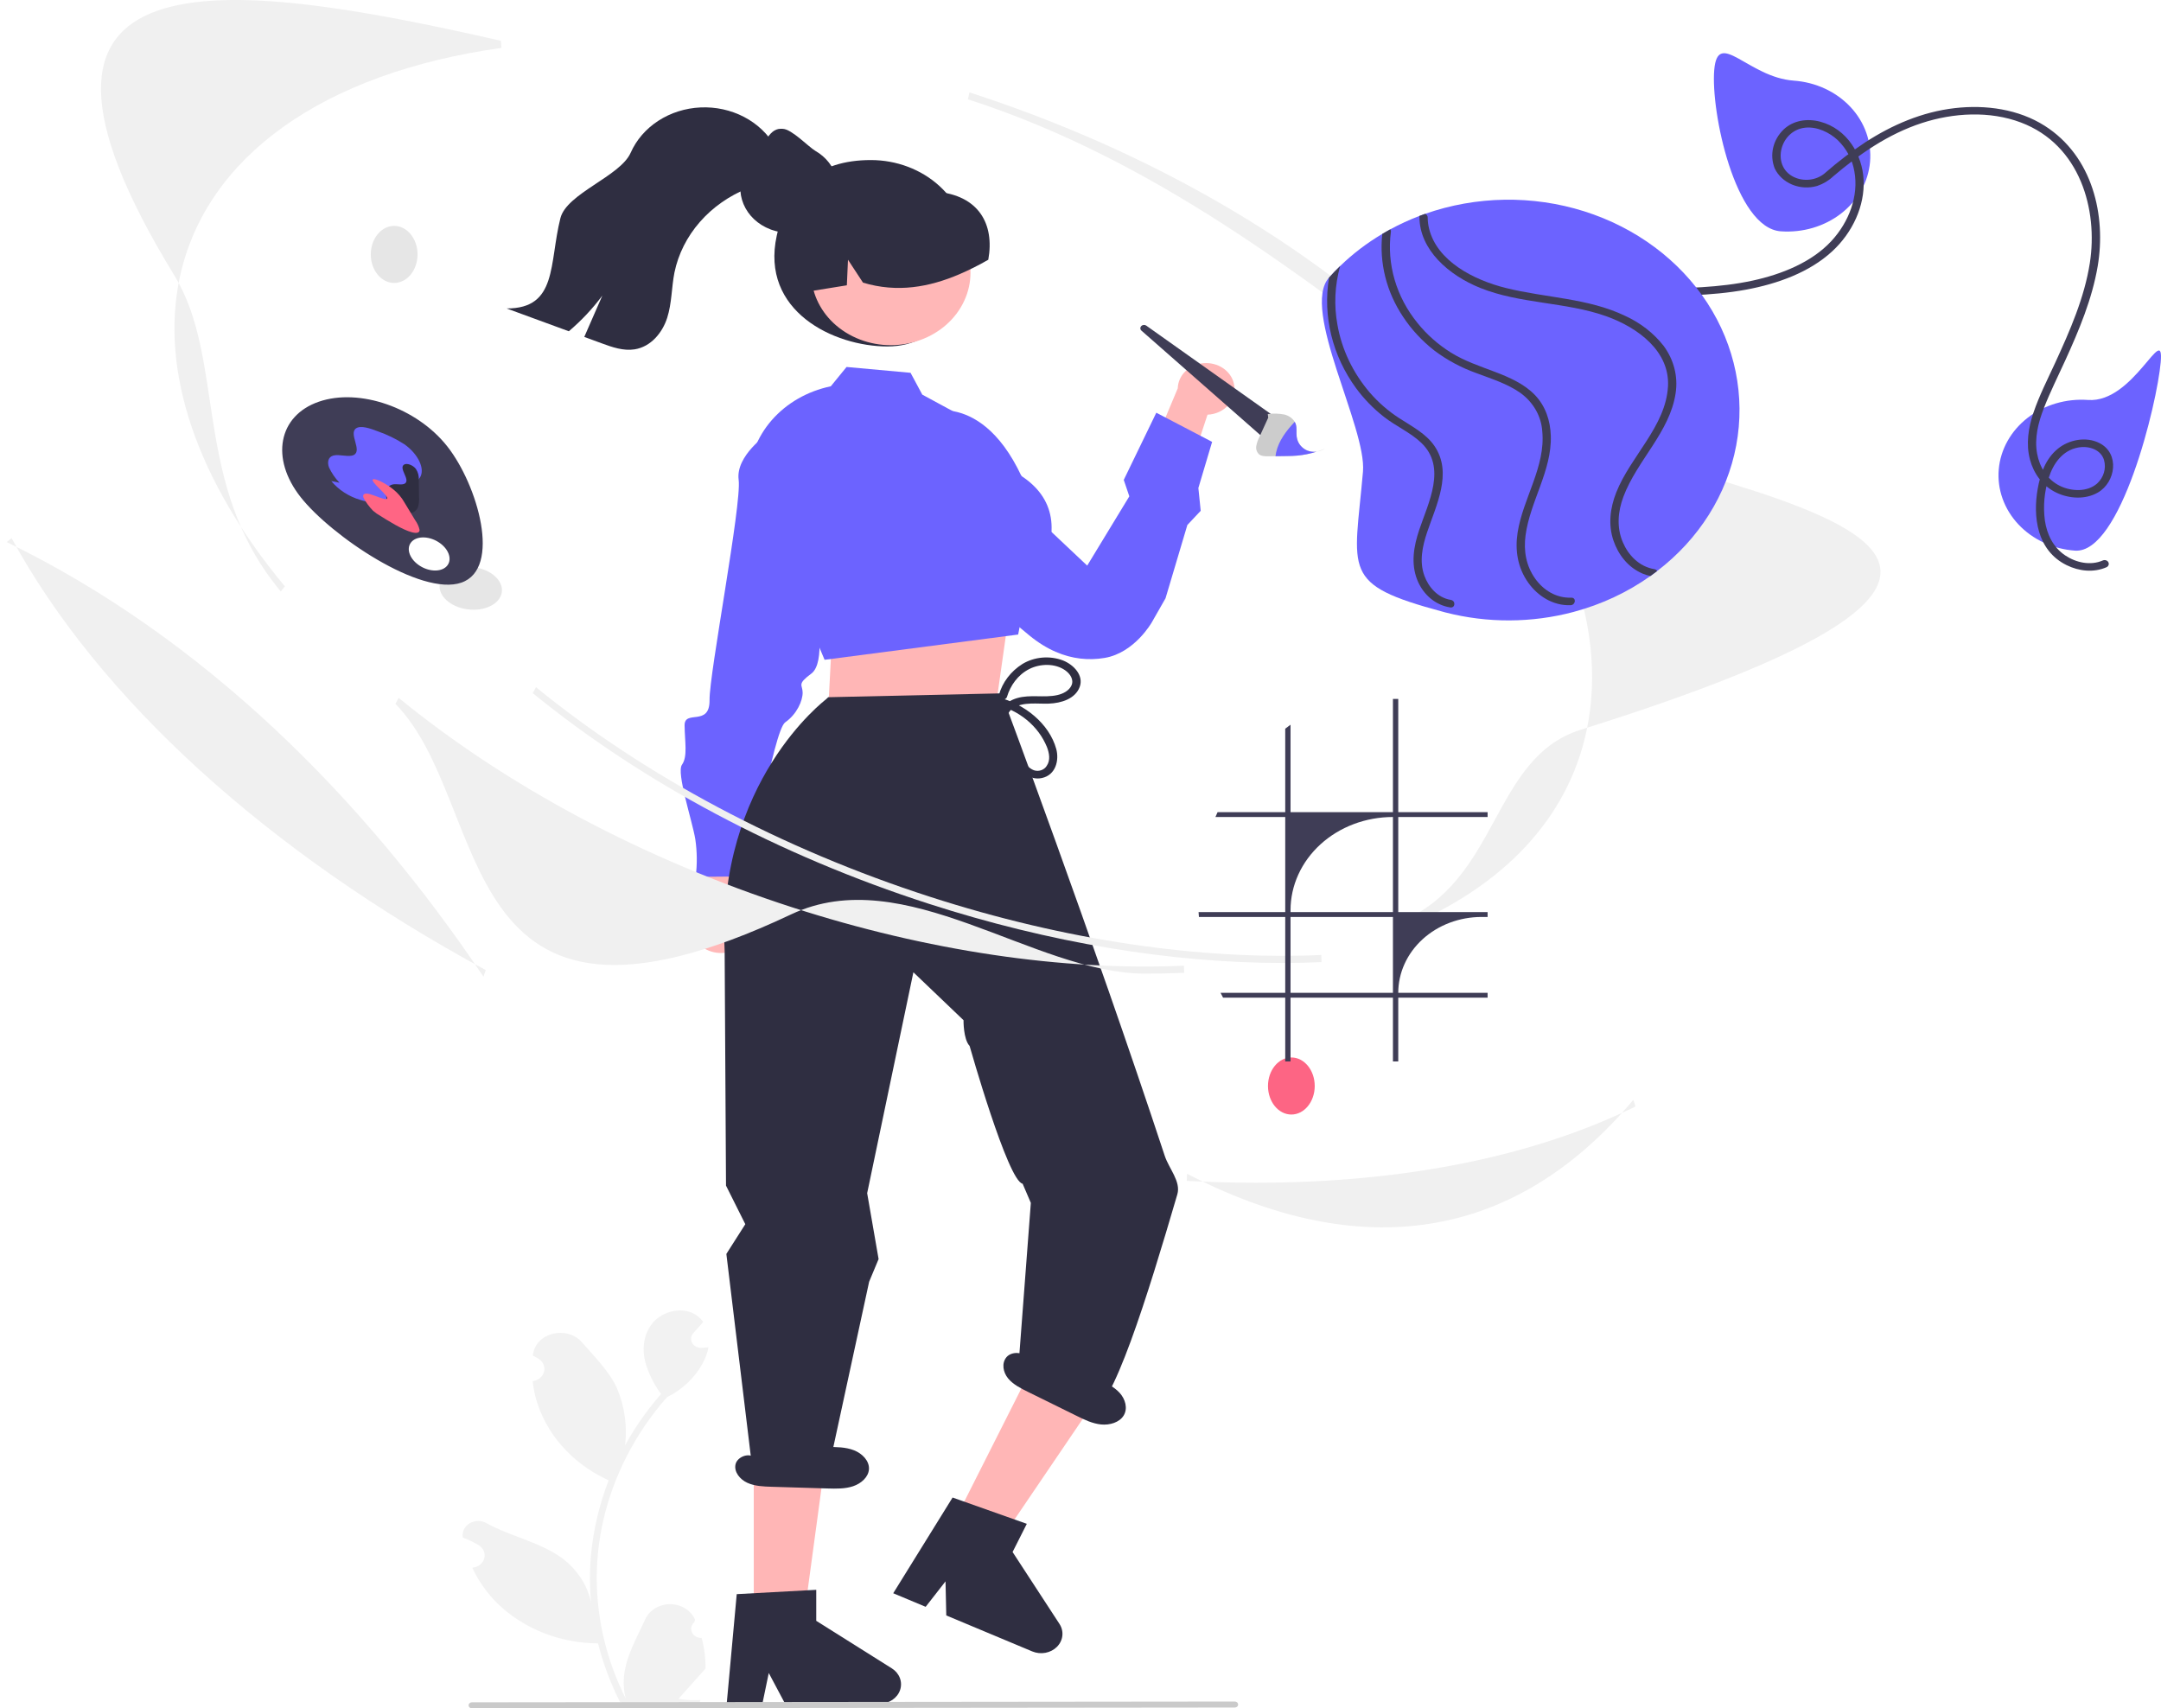 <svg width="296" height="234" viewBox="0 0 296 234" fill="none" xmlns="http://www.w3.org/2000/svg">
<g clip-path="url(#clip0_621:28)">
<path d="M96.103 224.362C95.823 224.374 95.545 224.307 95.308 224.17C95.071 224.033 94.885 223.834 94.777 223.598C94.669 223.362 94.643 223.101 94.702 222.852C94.762 222.602 94.905 222.375 95.111 222.201C95.145 222.076 95.17 221.987 95.205 221.862C95.192 221.835 95.18 221.807 95.168 221.78C94.885 221.173 94.411 220.655 93.806 220.291C93.202 219.928 92.492 219.735 91.767 219.738C91.043 219.74 90.335 219.937 89.733 220.305C89.131 220.672 88.662 221.194 88.384 221.803C87.275 224.236 85.862 226.673 85.514 229.245C85.361 230.382 85.426 231.534 85.705 232.651C83.1 227.476 81.746 221.852 81.738 216.159C81.737 214.73 81.824 213.303 81.999 211.883C82.143 210.719 82.343 209.564 82.599 208.417C83.996 202.192 86.994 196.357 91.349 191.392C93.456 190.345 95.161 188.735 96.232 186.779C96.621 186.076 96.895 185.326 97.047 184.551C96.809 184.579 96.567 184.597 96.33 184.611C96.256 184.615 96.178 184.618 96.104 184.622L96.076 184.623C95.814 184.634 95.555 184.575 95.33 184.455C95.104 184.335 94.921 184.158 94.803 183.945C94.686 183.733 94.638 183.493 94.666 183.257C94.694 183.02 94.797 182.796 94.962 182.611C95.064 182.496 95.167 182.381 95.27 182.266C95.425 182.089 95.585 181.915 95.741 181.737C95.759 181.72 95.776 181.703 95.792 181.684C95.971 181.482 96.15 181.283 96.33 181.081C96.002 180.618 95.562 180.231 95.044 179.949C93.247 178.991 90.768 179.654 89.47 181.134C88.168 182.614 87.923 184.689 88.375 186.538C88.82 188.111 89.555 189.604 90.55 190.952C90.452 191.066 90.351 191.176 90.254 191.289C88.472 193.374 86.92 195.613 85.619 197.974C85.935 195.329 85.557 192.654 84.516 190.168C83.462 187.851 81.484 185.9 79.743 183.897C77.652 181.491 73.363 182.541 72.994 185.591C72.991 185.62 72.987 185.65 72.984 185.679C73.243 185.812 73.496 185.953 73.743 186.102C74.055 186.292 74.296 186.562 74.435 186.878C74.575 187.194 74.606 187.542 74.525 187.874C74.444 188.207 74.255 188.509 73.982 188.742C73.709 188.975 73.365 189.128 72.995 189.18L72.957 189.185C73.049 190.034 73.212 190.875 73.444 191.701C74.117 194.007 75.305 196.162 76.936 198.03C78.566 199.899 80.603 201.44 82.919 202.558C83.071 202.629 83.219 202.7 83.371 202.768C82.063 206.141 81.243 209.655 80.931 213.221C80.754 215.325 80.765 217.438 80.962 219.54L80.95 219.466C80.451 217.128 79.082 215.019 77.072 213.494C74.088 211.262 69.872 210.44 66.652 208.646C66.31 208.446 65.912 208.34 65.506 208.339C65.099 208.338 64.701 208.443 64.357 208.641C64.014 208.84 63.74 209.123 63.569 209.459C63.397 209.794 63.334 210.168 63.387 210.535C63.391 210.561 63.396 210.587 63.4 210.613C63.88 210.791 64.347 210.996 64.799 211.227C65.058 211.36 65.311 211.501 65.559 211.65C65.87 211.839 66.111 212.109 66.251 212.426C66.39 212.742 66.421 213.089 66.34 213.422C66.26 213.754 66.07 214.057 65.797 214.29C65.524 214.523 65.18 214.675 64.81 214.727L64.772 214.732C64.745 214.736 64.721 214.74 64.694 214.743C65.514 216.526 66.665 218.166 68.097 219.594C69.865 221.321 72.002 222.701 74.377 223.65C76.752 224.599 79.316 225.096 81.909 225.111H81.913C82.617 227.896 83.637 230.608 84.957 233.201H95.831C95.87 233.091 95.905 232.977 95.94 232.867C94.933 232.925 93.923 232.87 92.931 232.704C93.738 231.803 94.545 230.895 95.352 229.993C95.37 229.977 95.386 229.959 95.402 229.94C95.811 229.479 96.225 229.021 96.634 228.56L96.634 228.559C96.656 227.145 96.478 225.735 96.104 224.362L96.103 224.362Z" fill="#F2F2F2"/>
<path d="M132.545 34C132.545 40.669 128.88 47.456 121.554 47.456C114.228 47.456 104.121 42.626 106.395 32.275C107.831 25.735 111.954 21.924 119.28 21.924C122.798 21.924 126.172 23.196 128.66 25.461C131.147 27.726 132.545 30.797 132.545 34V34Z" fill="#2F2E41"/>
<path d="M101.814 129.29C102.213 128.887 102.511 128.409 102.685 127.889C102.859 127.37 102.907 126.823 102.823 126.285C102.74 125.748 102.529 125.234 102.203 124.779C101.878 124.324 101.447 123.939 100.941 123.652L104.148 110.785L97.099 113.199L95.135 125.048C94.662 125.854 94.529 126.79 94.764 127.679C94.998 128.567 95.582 129.347 96.405 129.87C97.228 130.393 98.234 130.622 99.231 130.515C100.228 130.409 101.147 129.972 101.814 129.29V129.29Z" fill="#FFB8B8"/>
<path d="M116.776 83.682L111.856 84.138C111.856 84.138 113.143 90.773 111.131 92.267C109.119 93.762 109.93 93.755 109.941 94.863C109.953 95.97 109.161 97.823 107.551 98.945C105.94 100.067 102.591 120.046 102.591 120.046L95.291 120.11C95.509 118.391 95.49 116.655 95.237 114.941C94.804 112.36 92.616 105.858 93.415 104.744C94.215 103.629 93.794 101.579 93.771 99.364C93.747 97.149 97.228 99.596 97.189 95.904C97.15 92.212 101.615 69.044 101.175 65.725C100.734 62.406 105.164 59.413 105.164 59.413L109.219 59.377L116.776 83.682Z" fill="#6C63FF"/>
<path d="M169.005 52.523C169.128 53.025 169.129 53.546 169.006 54.048C168.884 54.55 168.643 55.022 168.299 55.43C167.955 55.837 167.517 56.172 167.016 56.409C166.514 56.646 165.962 56.78 165.398 56.802L161.451 68.776L156.874 63.792L161.324 53.185C161.346 52.32 161.717 51.492 162.365 50.858C163.014 50.225 163.895 49.83 164.842 49.748C165.788 49.666 166.735 49.904 167.503 50.415C168.27 50.927 168.805 51.677 169.005 52.523V52.523Z" fill="#FFB8B8"/>
<path d="M127.337 56.423C127.337 56.423 136.878 53.166 142.051 71.002L148.918 77.477L154.687 67.987L153.925 65.735L158.383 56.533L166.028 60.527L164.146 66.845L164.464 69.968L162.637 71.911L159.647 81.951L157.776 85.231C157.776 85.231 155.417 89.43 151.299 90.122C150.201 90.309 149.078 90.338 147.97 90.208C145.802 89.951 143.425 89.041 140.983 87.032C131.922 79.582 126.563 73.834 126.563 73.834L127.337 56.423Z" fill="#6C63FF"/>
<path d="M173.336 60.217L156.351 45.293C156.258 45.212 156.203 45.101 156.198 44.984C156.192 44.867 156.236 44.753 156.32 44.664C156.405 44.576 156.523 44.52 156.651 44.509C156.779 44.497 156.907 44.531 157.009 44.603L175.018 57.377L173.336 60.217Z" fill="#3F3D56"/>
<path d="M180.331 61.871C179.479 62.143 178.595 62.323 177.697 62.407C177.239 62.448 176.781 62.462 176.326 62.467C176.167 62.472 176.005 62.473 175.846 62.475C175.468 62.48 175.09 62.485 174.709 62.489C174.387 62.495 174.062 62.499 173.742 62.501C173.271 62.508 172.753 62.499 172.415 62.198C172.272 62.045 172.168 61.866 172.11 61.673C172.052 61.48 172.042 61.278 172.081 61.081C172.156 60.669 172.293 60.268 172.488 59.89C172.896 58.997 173.307 58.105 173.715 57.212L173.651 56.713C174.399 56.614 175.161 56.636 175.901 56.776C176.203 56.846 176.487 56.971 176.735 57.144C176.983 57.317 177.19 57.533 177.343 57.781C177.407 57.892 177.459 58.009 177.496 58.13C177.655 58.662 177.541 59.253 177.609 59.809C177.625 59.925 177.648 60.04 177.68 60.153C177.767 60.488 177.935 60.801 178.17 61.07C178.406 61.339 178.704 61.557 179.043 61.709C179.448 61.871 179.894 61.927 180.331 61.871V61.871Z" fill="#CCCCCC"/>
<path d="M181.526 61.438C181.171 61.667 180.762 61.816 180.331 61.871C180.737 61.745 181.136 61.601 181.526 61.438V61.438Z" fill="#E6E6E6"/>
<path d="M180.331 61.871C179.479 62.143 178.595 62.323 177.697 62.407C177.239 62.448 176.781 62.462 176.326 62.467C176.167 62.472 176.005 62.473 175.846 62.475C175.468 62.48 175.09 62.485 174.709 62.489C174.728 62.315 174.756 62.141 174.795 61.97C175.151 60.368 176.186 59.006 177.343 57.781C177.407 57.892 177.459 58.009 177.496 58.13C177.655 58.662 177.541 59.253 177.609 59.809C177.625 59.925 177.648 60.04 177.68 60.153C177.767 60.488 177.935 60.801 178.17 61.07C178.406 61.339 178.704 61.557 179.043 61.709C179.448 61.871 179.894 61.927 180.331 61.871V61.871Z" fill="#6C63FF"/>
<path d="M114.539 86.289L113.864 89.218L113.291 100.018L136.347 97.176L138.117 84.67L135.67 81.009L114.539 86.289Z" fill="#FFB6B6"/>
<path d="M131.593 42.113C134.483 37.298 132.54 31.262 127.252 28.631C121.964 25.999 115.334 27.768 112.443 32.582C109.553 37.397 111.496 43.433 116.784 46.064C122.072 48.696 128.702 46.927 131.593 42.113Z" fill="#FFB7B7"/>
<path d="M105.578 72.829L102.578 65.732C102.576 62.761 103.681 59.877 105.711 57.55C107.741 55.224 110.578 53.592 113.757 52.922L113.798 52.913L115.956 50.267L124.722 51.065L126.329 54.055L132.681 57.498L139.906 65.2C142.181 66.687 143.533 68.594 143.924 70.869C144.754 75.697 141.04 80.529 140.599 81.083L139.461 86.918L113.145 90.352L112.944 90.375L105.578 72.829Z" fill="#6C63FF"/>
<path d="M110.598 39.952C110.697 39.938 110.796 39.919 110.895 39.904C112.597 39.63 114.299 39.359 115.996 39.08L116.152 35.578L118.208 38.715C122.898 40.132 127.286 39.331 131.414 37.563C132.775 36.975 134.096 36.312 135.37 35.578C136.258 30.645 134.018 26.758 128.265 26.261C128.086 26.246 127.958 26.11 127.801 26.038C127.801 26.038 127.8 26.038 127.799 26.038C127.799 26.038 127.798 26.038 127.798 26.037C127.797 26.037 127.797 26.036 127.797 26.036C127.796 26.035 127.796 26.034 127.796 26.034C127.531 25.92 127.26 25.811 126.989 25.712C124.87 24.958 122.56 24.767 120.326 25.161C118.093 25.555 116.028 26.518 114.372 27.939C111.041 30.834 109.542 35.616 110.598 39.952Z" fill="#2F2E41"/>
<path d="M130.612 208.59L136.872 211.209L150.946 190.472L141.707 186.606L130.612 208.59Z" fill="#FFB6B6"/>
<path d="M130.478 205.129L140.646 208.731L138.697 212.591L145.12 222.443C145.437 222.93 145.575 223.496 145.514 224.059C145.453 224.622 145.195 225.152 144.78 225.573C144.364 225.993 143.811 226.282 143.203 226.396C142.594 226.511 141.961 226.445 141.396 226.209L129.615 221.28L129.511 216.612L126.791 220.098L122.349 218.24L130.478 205.129Z" fill="#2F2E41"/>
<path d="M103.246 221.456H110.135L113.413 197.263L103.245 197.264L103.246 221.456Z" fill="#FFB6B6"/>
<path d="M99.499 171.813L99.499 171.748L102.087 167.688L99.444 162.403L99.257 130.284C98.216 107.073 113.007 95.915 113.123 95.806L113.444 95.502L137.165 94.974C137.165 94.974 149.633 128.295 159.537 158.318C160.123 160.093 161.778 161.843 161.263 163.6C157.179 177.534 152.332 193.305 149.221 193.751L139.367 188.92L141.198 164.771L140.072 162.142C138.055 161.804 132.812 143.278 132.812 143.278C131.933 142.328 131.978 139.745 131.978 139.745L125.11 133.18L118.779 163.44L120.345 172.466L119.049 175.569L113.502 201.189L113.443 201.602L102.984 200.651L99.499 171.813Z" fill="#2F2E41"/>
<path d="M100.913 218.362L111.804 217.77V222.018L122.158 228.529C122.67 228.85 123.055 229.312 123.257 229.847C123.46 230.382 123.47 230.962 123.285 231.502C123.1 232.042 122.73 232.514 122.229 232.85C121.729 233.185 121.123 233.366 120.502 233.366H107.536L105.301 229.164L104.428 233.366H99.54L100.913 218.362Z" fill="#2F2E41"/>
<path d="M114.779 25.787V25.796C114.78 26.316 114.708 26.833 114.562 27.336C114.539 27.424 114.512 27.517 114.479 27.605V27.609C114.17 28.507 113.636 29.328 112.92 30.007C112.204 30.686 111.325 31.204 110.352 31.522C110.209 31.572 110.061 31.614 109.914 31.652C109.603 31.734 109.285 31.793 108.964 31.828C108.675 31.866 108.384 31.884 108.092 31.883C107.864 31.884 107.637 31.874 107.41 31.854C106.879 31.805 106.357 31.696 105.856 31.53C105.777 31.51 105.7 31.484 105.625 31.455C105.588 31.443 105.551 31.429 105.515 31.413C104.678 31.094 103.921 30.624 103.29 30.031C102.659 29.437 102.168 28.734 101.845 27.962C101.522 27.191 101.374 26.367 101.411 25.543C101.448 24.718 101.669 23.908 102.06 23.163L102.065 23.159C102.393 22.534 102.838 21.966 103.379 21.48C104.588 20.384 105.12 17.638 106.955 17.638C107.043 17.636 107.131 17.639 107.218 17.646C108.45 17.684 110.726 20.102 111.694 20.674C112.413 21.087 113.037 21.625 113.529 22.256C114.044 22.906 114.411 23.642 114.608 24.423C114.722 24.87 114.779 25.328 114.779 25.787V25.787Z" fill="#2F2E41"/>
<path d="M106.609 23.667C105.571 24.768 103.945 25.196 102.478 25.769C99.89 26.802 97.617 28.395 95.858 30.41C94.099 32.424 92.905 34.798 92.382 37.327C91.976 39.387 92.029 41.519 91.389 43.528C90.752 45.535 89.176 47.506 86.913 47.854C85.382 48.092 83.847 47.554 82.407 47.023C81.615 46.733 80.823 46.442 80.031 46.15C80.857 44.262 81.682 42.375 82.505 40.488C81.182 42.269 79.642 43.909 77.916 45.377C75.077 44.335 72.236 43.293 69.392 42.251C76.388 42.275 75.195 36.092 76.76 29.888C77.62 26.479 84.946 24.171 86.382 20.928C87.159 19.169 88.472 17.649 90.168 16.548C91.863 15.447 93.869 14.812 95.949 14.716C98.028 14.621 100.095 15.071 101.903 16.011C103.711 16.952 105.185 18.344 106.151 20.024C107.587 20.545 107.629 22.58 106.609 23.667Z" fill="#2F2E41"/>
<path d="M136.324 96.494C137.934 96.876 139.419 97.607 140.652 98.624C141.885 99.641 142.83 100.914 143.406 102.334C143.717 103.151 143.912 104.12 143.376 104.897C143.213 105.176 142.944 105.391 142.619 105.503C142.295 105.615 141.937 105.616 141.612 105.506C140.913 105.244 140.432 104.594 140.076 104.017C139.606 103.203 139.201 102.358 138.866 101.489C138.317 100.179 137.146 97.992 138.818 96.967C140.224 96.105 142.086 96.44 143.668 96.381C145.378 96.317 147.278 95.721 147.885 94.108C148.476 92.539 147.091 91.063 145.598 90.466C144.701 90.128 143.725 89.994 142.758 90.078C141.791 90.162 140.861 90.461 140.05 90.948C138.446 91.959 137.302 93.467 136.828 95.19C136.794 95.321 136.817 95.458 136.892 95.574C136.967 95.689 137.088 95.774 137.23 95.81C137.373 95.845 137.524 95.829 137.654 95.765C137.783 95.701 137.881 95.593 137.925 95.465C138.394 93.905 139.409 92.437 140.994 91.637C142.477 90.889 144.512 90.843 145.896 91.812C146.58 92.291 147.118 93.089 146.768 93.881C146.446 94.608 145.608 95.04 144.81 95.215C143.006 95.612 141.12 95.099 139.322 95.623C137.607 96.123 136.619 97.4 136.866 99.057C137.053 99.988 137.356 100.896 137.769 101.765C138.12 102.657 138.531 103.53 138.998 104.378C139.712 105.606 140.999 106.935 142.698 106.575C144.634 106.165 145.093 104.107 144.678 102.594C143.732 99.142 140.336 96.378 136.626 95.496C136.483 95.465 136.332 95.486 136.205 95.554C136.078 95.622 135.985 95.733 135.946 95.862C135.907 95.992 135.924 96.13 135.995 96.248C136.065 96.366 136.183 96.454 136.324 96.494V96.494Z" fill="#2F2E41"/>
<path d="M153.339 190.764C152.535 189.898 151.388 189.37 150.274 188.865L140.927 184.626L140.661 186.137C140.307 185.143 138.572 185.07 137.869 185.895C137.166 186.72 137.391 187.967 138.077 188.804C138.763 189.64 139.804 190.163 140.813 190.66C143.049 191.762 145.286 192.864 147.522 193.966C148.564 194.479 149.64 195.002 150.818 195.12C151.996 195.237 153.315 194.85 153.902 193.913C154.518 192.929 154.142 191.629 153.339 190.764Z" fill="#2F2E41"/>
<path d="M116.976 198.657C115.832 198.21 114.547 198.203 113.302 198.204C109.821 198.207 106.34 198.209 102.859 198.212L103.362 199.671C102.559 198.926 100.971 199.566 100.746 200.59C100.522 201.614 101.334 202.638 102.359 203.108C103.383 203.578 104.571 203.622 105.717 203.656C108.259 203.733 110.801 203.81 113.342 203.887C114.526 203.922 115.745 203.953 116.857 203.579C117.968 203.205 118.959 202.323 119.024 201.246C119.093 200.115 118.119 199.104 116.976 198.657Z" fill="#2F2E41"/>
<path d="M175.67 131.904C160.354 131.904 143.71 129.126 127.178 123.783C106.734 117.175 87.99 107.203 72.971 94.942L73.415 94.13C88.362 106.331 107.024 116.258 127.383 122.838C145.781 128.785 164.318 131.54 180.981 130.813L181.01 131.789C179.25 131.866 177.47 131.905 175.67 131.904Z" fill="#F0F0F0"/>
<path d="M38.458 81.018C26.186 66.27 31.053 49.438 23.863 37.695C-3.692 -7.311 30.239 -3.165 68.6 5.587L68.692 6.558C44.276 9.989 28.219 21.429 24.637 37.945C21.854 50.781 26.962 65.831 39.02 80.322L38.458 81.018Z" fill="#F0F0F0"/>
<path d="M156.861 133.37C141.545 133.37 123.943 117.897 108.369 125.248C61.217 147.508 67.708 110.26 54.162 96.407L54.606 95.595C69.553 107.797 88.215 117.724 108.574 124.304C126.973 130.25 145.509 133.005 162.172 132.278L162.201 133.255C160.441 133.332 158.661 133.37 156.861 133.37Z" fill="#F0F0F0"/>
<path d="M191.998 127.225L191.741 126.3C205.439 120.646 204.263 103.805 216.518 99.96C309.876 70.665 217.721 67.362 196.993 51.866C178.456 38.009 158.255 21.898 132.581 13.601L132.786 12.656C158.572 20.99 181.558 34.65 197.51 51.12C213.542 67.672 220.567 85.106 217.292 100.21C214.709 112.12 205.962 121.462 191.998 127.225Z" fill="#F0F0F0"/>
<path d="M66.217 133.778C49.731 109.238 27.827 87.318 0.918 74.251L1.585 73.711C13.515 95.65 36.584 116.665 66.542 132.885L66.217 133.778Z" fill="#F0F0F0"/>
<path d="M172.029 162.008C168.925 162.008 165.768 161.923 162.558 161.754L162.592 160.778C186.27 173.042 207.392 170.125 223.723 150.654L224.023 151.561C210.033 158.442 192.202 162.008 172.029 162.008Z" fill="#F0F0F0"/>
<path d="M176.882 152.666C178.65 152.666 180.083 150.916 180.083 148.757C180.083 146.599 178.65 144.849 176.882 144.849C175.114 144.849 173.681 146.599 173.681 148.757C173.681 150.916 175.114 152.666 176.882 152.666Z" fill="#FD6584"/>
<path d="M68.728 81.165C68.993 79.574 67.308 78.021 64.964 77.697C62.62 77.373 60.504 78.401 60.239 79.992C59.973 81.584 61.659 83.136 64.003 83.46C66.347 83.784 68.462 82.757 68.728 81.165Z" fill="#E6E6E6"/>
<path d="M53.989 38.758C55.757 38.758 57.191 37.008 57.191 34.85C57.191 32.691 55.757 30.942 53.989 30.942C52.221 30.942 50.788 32.691 50.788 34.85C50.788 37.008 52.221 38.758 53.989 38.758Z" fill="#E6E6E6"/>
<path d="M61.264 61.142C57.089 55.845 49.209 53.107 43.663 55.028C38.117 56.949 37.006 62.8 41.182 68.098C45.357 73.395 57.647 81.728 63.193 79.808C68.739 77.887 65.44 66.44 61.264 61.142ZM61.29 77.437C60.607 78.348 58.932 78.39 57.549 77.531C56.166 76.672 55.598 75.237 56.281 74.326C56.963 73.415 58.638 73.373 60.021 74.232C61.405 75.091 61.973 76.526 61.29 77.437V77.437Z" fill="#3F3D56"/>
<path d="M56.551 66.324C56.031 66.707 55.511 67.09 54.991 67.472C54.353 68.008 53.597 68.415 52.774 68.665C51.644 68.903 50.462 68.839 49.371 68.481C47.78 68.013 46.386 67.111 45.377 65.897L46.501 66.125C45.905 65.497 45.42 64.787 45.064 64.023C44.8 63.313 44.947 62.593 45.659 62.399C46.473 62.176 47.784 62.676 48.468 62.317C49.651 61.695 47.707 59.38 48.784 58.665C49.412 58.249 50.668 58.661 51.715 59.069C53.018 59.521 54.252 60.121 55.389 60.855C57.249 62.163 58.279 64.224 57.52 65.417C57.26 65.771 56.932 66.078 56.551 66.324V66.324Z" fill="#6C63FF"/>
<path d="M56.168 70.297C55.258 70.41 54.206 69.774 53.329 69.187L53.105 68.921C52.923 68.411 52.846 67.875 52.879 67.34C52.9 67.092 53.012 66.858 53.198 66.676C53.385 66.494 53.633 66.375 53.903 66.338C54.437 66.274 55.148 66.483 55.501 66.203C56.182 65.659 54.602 64.162 55.325 63.654C55.73 63.368 56.591 63.734 56.962 64.225C57.266 64.682 57.406 65.213 57.363 65.746C57.375 66.528 57.387 67.31 57.399 68.093C57.438 68.555 57.386 69.019 57.248 69.465C57.171 69.681 57.03 69.874 56.839 70.022C56.648 70.169 56.415 70.264 56.168 70.297V70.297Z" fill="#2F2E41"/>
<path d="M56.396 72.903C55.135 72.565 53.213 71.382 51.576 70.338L51.089 69.952C50.578 69.425 50.146 68.839 49.802 68.21C49.613 67.739 49.856 67.464 50.693 67.692C51.434 67.893 52.601 68.465 52.946 68.353C53.613 68.134 50.399 65.801 51.148 65.639C51.567 65.549 53.047 66.357 53.886 67.048C54.504 67.547 55.015 68.146 55.392 68.816C55.882 69.627 56.373 70.439 56.863 71.25C57.159 71.656 57.366 72.11 57.471 72.587C57.481 72.933 57.161 73.109 56.396 72.903Z" fill="#FF6584"/>
<path d="M234.806 9.57C235.301 3.871 239.443 10.596 245.703 11.046C247.192 11.153 248.643 11.525 249.974 12.143C251.305 12.76 252.489 13.61 253.459 14.644C254.429 15.678 255.165 16.876 255.626 18.169C256.088 19.462 256.265 20.825 256.147 22.181C256.029 23.536 255.62 24.857 254.941 26.069C254.262 27.28 253.328 28.357 252.192 29.24C251.056 30.122 249.74 30.793 248.32 31.212C246.899 31.631 245.401 31.792 243.913 31.684C237.653 31.234 234.312 15.269 234.806 9.57Z" fill="#6C63FF"/>
<path d="M273.778 64.29C273.895 62.934 274.305 61.614 274.983 60.403C275.662 59.192 276.595 58.114 277.731 57.232C278.866 56.349 280.182 55.679 281.602 55.259C283.022 54.84 284.519 54.679 286.008 54.786C292.267 55.236 296.455 43.919 295.96 49.618C295.466 55.317 290.477 75.874 284.217 75.424C282.728 75.317 281.278 74.944 279.948 74.326C278.617 73.709 277.434 72.859 276.465 71.825C275.495 70.791 274.759 69.593 274.298 68.3C273.837 67.008 273.66 65.645 273.778 64.29V64.29Z" fill="#6C63FF"/>
<path d="M288.047 76.763C286.336 77.514 284.359 77.071 282.881 76.08C281.201 74.951 280.372 73.157 280.098 71.316C279.835 69.34 280.016 67.336 280.631 65.426C281.215 63.584 282.467 61.671 284.704 61.291C286.194 61.038 287.785 61.617 288.199 63.026C288.356 63.592 288.35 64.184 288.182 64.747C288.015 65.31 287.691 65.824 287.241 66.239C285.903 67.409 283.756 67.32 282.202 66.577C280.374 65.702 279.366 63.952 279.033 62.152C278.637 60.013 279.19 57.863 279.977 55.85C280.831 53.662 281.896 51.54 282.873 49.397C284.78 45.217 286.571 40.947 287.331 36.452C288.491 29.585 286.684 21.436 280.072 17.232C276.502 14.963 272.025 14.32 267.767 14.809C263.275 15.324 259.148 17.118 255.493 19.494C253.592 20.752 251.787 22.125 250.089 23.605C249.575 24.087 248.915 24.418 248.193 24.558C247.471 24.697 246.719 24.637 246.035 24.387C242.52 23.085 243.64 17.878 247.263 17.49C248.909 17.314 250.604 18.15 251.721 19.195C252.939 20.381 253.734 21.874 254.001 23.48C254.62 26.858 253.245 30.429 250.855 33.012C248.155 35.929 244.052 37.572 240.057 38.437C235.51 39.422 230.832 39.472 226.184 39.566C221.427 39.661 216.613 39.826 212.022 41.069C208.326 42.079 204.84 43.639 201.703 45.685C195.384 49.771 190.656 55.581 188.2 62.274C187.623 63.893 187.196 65.553 186.923 67.237C186.816 67.896 187.95 67.975 188.057 67.319C189.252 59.978 193.617 53.228 199.753 48.396C202.815 45.974 206.319 44.06 210.107 42.741C214.669 41.165 219.515 40.766 224.357 40.637C229.303 40.506 234.293 40.577 239.164 39.676C243.471 38.879 247.832 37.316 250.97 34.421C253.736 31.869 255.448 28.218 255.264 24.609C255.094 21.251 253.062 17.66 249.299 16.663C247.533 16.194 245.638 16.492 244.326 17.72C243.597 18.419 243.095 19.289 242.876 20.233C242.657 21.176 242.729 22.157 243.085 23.065C243.554 24.052 244.409 24.845 245.485 25.289C246.561 25.734 247.78 25.798 248.904 25.47C249.73 25.193 250.476 24.749 251.085 24.172C254.639 21.142 258.615 18.362 263.242 16.854C267.558 15.447 272.522 15.158 276.816 16.781C284.946 19.853 287.389 28.768 286.252 36.03C285.509 40.783 283.532 45.283 281.511 49.685C280.478 51.933 279.331 54.167 278.541 56.498C277.833 58.586 277.478 60.825 278.058 62.976C278.565 64.853 279.764 66.578 281.681 67.488C283.423 68.314 285.634 68.456 287.34 67.474C289.807 66.054 290.363 62.133 287.591 60.703C285.752 59.755 283.398 60.221 281.873 61.466C280.163 62.862 279.465 64.953 279.112 66.954C278.446 70.734 278.97 75.39 283.071 77.412C284.761 78.246 286.776 78.471 288.542 77.695C288.673 77.633 288.771 77.526 288.817 77.399C288.864 77.271 288.854 77.132 288.789 77.012C288.725 76.891 288.612 76.797 288.473 76.751C288.335 76.704 288.182 76.709 288.047 76.763V76.763Z" fill="#3F3D56"/>
<path d="M186.692 64.603C187.216 58.559 178.133 42.4 182.041 38.026C182.525 37.479 183.034 36.951 183.566 36.44C185.289 34.767 187.227 33.29 189.338 32.041C189.696 31.824 190.056 31.618 190.419 31.419C191.709 30.718 193.052 30.101 194.438 29.573C194.689 29.48 194.944 29.388 195.199 29.295C202.187 26.834 209.907 26.709 216.987 28.943C224.066 31.178 230.045 35.626 233.859 41.497C237.674 47.368 239.077 54.281 237.818 61.005C236.56 67.73 232.722 73.83 226.987 78.219C226.685 78.454 226.376 78.681 226.061 78.904C222.926 81.132 219.356 82.8 215.54 83.82C215.537 83.82 215.536 83.823 215.533 83.823C209.81 85.344 203.734 85.369 197.997 83.894L197.989 83.894C197.863 83.86 197.736 83.827 197.61 83.79C183.579 80.016 185.493 78.412 186.692 64.603Z" fill="#6C63FF"/>
<path d="M194.423 29.703C194.422 29.659 194.427 29.615 194.438 29.573C194.689 29.48 194.944 29.388 195.199 29.295C195.306 29.334 195.398 29.402 195.461 29.489C195.525 29.577 195.558 29.68 195.556 29.785C195.558 30.308 195.624 30.829 195.752 31.339C196.851 35.765 201.827 38.345 206.271 39.45C211.707 40.807 217.549 40.825 222.621 43.277C224.705 44.23 226.503 45.63 227.859 47.357C229.27 49.254 229.863 51.558 229.521 53.828C228.746 59.168 224.23 63.066 222.37 68.023C221.604 70.066 221.415 72.24 222.287 74.282C223.026 76.017 224.486 77.6 226.584 77.959C226.668 77.97 226.749 78 226.819 78.045C226.889 78.091 226.946 78.15 226.987 78.219C226.685 78.454 226.376 78.681 226.06 78.904C225.682 78.824 225.313 78.708 224.961 78.558C222.954 77.687 221.656 75.95 221.006 74.058C220.257 71.869 220.543 69.591 221.381 67.461C223.337 62.493 228.17 58.407 228.471 52.922C228.731 48.168 224.439 44.882 219.961 43.3C214.421 41.345 208.21 41.635 202.751 39.439C198.457 37.711 194.443 34.249 194.423 29.703Z" fill="#3F3D56"/>
<path d="M189.338 32.041C189.695 31.824 190.055 31.618 190.419 31.419C190.461 31.467 190.491 31.523 190.508 31.583C190.524 31.642 190.526 31.705 190.514 31.765C189.939 36.201 191.247 40.669 194.171 44.256C195.435 45.83 196.982 47.198 198.747 48.303C200.594 49.449 202.67 50.142 204.72 50.919C206.737 51.684 208.777 52.582 210.238 54.102C211.727 55.653 212.352 57.653 212.419 59.679C212.577 64.481 209.579 68.668 208.96 73.341C208.684 75.425 209.014 77.495 210.293 79.279C211.398 80.819 213.13 81.94 215.208 81.868C215.895 81.841 215.85 82.752 215.245 82.885C215.204 82.894 215.161 82.899 215.118 82.9C212.701 82.983 210.632 81.629 209.354 79.848C207.864 77.779 207.496 75.361 207.873 72.941C208.607 68.259 211.719 63.931 211.25 59.087C211.186 58.07 210.887 57.077 210.375 56.172C209.862 55.267 209.146 54.47 208.273 53.833C206.475 52.558 204.279 51.885 202.196 51.098C200.114 50.351 198.175 49.308 196.454 48.006C194.773 46.689 193.334 45.135 192.192 43.404C189.909 39.999 188.907 36.01 189.338 32.041V32.041Z" fill="#3F3D56"/>
<path d="M182.041 38.026C182.525 37.479 183.034 36.951 183.566 36.44C182.829 39.076 182.703 41.823 183.197 44.505C183.791 47.88 185.312 51.065 187.617 53.763C188.773 55.107 190.134 56.292 191.661 57.283C193.407 58.413 195.336 59.399 196.492 61.102C199 64.799 196.707 69.224 195.475 72.914C194.828 74.841 194.39 76.91 195.106 78.872C195.662 80.393 196.895 81.87 198.717 82.171C199.432 82.288 199.346 83.323 198.627 83.202C198.492 83.179 198.358 83.152 198.223 83.121C196.246 82.647 194.819 81.174 194.126 79.435C193.228 77.166 193.648 74.815 194.403 72.56C195.645 68.853 198.198 64.007 194.676 60.653C193.19 59.238 191.179 58.37 189.556 57.094C188.101 55.955 186.824 54.642 185.758 53.19C182.495 48.73 181.17 43.325 182.041 38.026V38.026Z" fill="#3F3D56"/>
<path d="M203.763 111.91V111.245H191.524V95.74H190.796V111.245H176.769V99.271C176.524 99.447 176.282 99.627 176.043 99.813V111.245H166.778C166.675 111.465 166.576 111.686 166.483 111.91H176.043V124.939H164.172C164.184 125.162 164.201 125.382 164.221 125.603H176.043V135.998H167.186C167.295 136.221 167.409 136.441 167.529 136.659H176.043V145.396H176.769V136.659H190.796V145.396H191.524V136.659H203.763V135.998H191.524C191.523 134.632 191.819 133.281 192.392 132.02C192.966 130.758 193.807 129.612 194.867 128.647C195.927 127.682 197.186 126.916 198.571 126.394C199.957 125.872 201.441 125.603 202.941 125.603H203.763V124.939H191.524V111.91H203.763ZM190.796 135.998H176.769V125.603H190.796V135.998ZM190.796 124.939H176.769V124.678C176.769 123.001 177.132 121.341 177.837 119.791C178.542 118.242 179.575 116.835 180.878 115.649C182.18 114.463 183.726 113.523 185.428 112.881C187.13 112.24 188.954 111.91 190.796 111.91V124.939Z" fill="#3F3D56"/>
<path d="M169.14 233.894L64.633 234C64.514 234 64.399 233.957 64.314 233.88C64.23 233.803 64.182 233.698 64.182 233.589C64.182 233.48 64.23 233.376 64.314 233.299C64.399 233.222 64.514 233.178 64.633 233.178L169.14 233.072C169.199 233.072 169.258 233.083 169.313 233.103C169.368 233.124 169.418 233.154 169.46 233.192C169.502 233.23 169.535 233.276 169.558 233.326C169.581 233.376 169.593 233.429 169.593 233.483C169.593 233.537 169.581 233.591 169.558 233.641C169.535 233.691 169.502 233.736 169.46 233.774C169.418 233.812 169.368 233.842 169.313 233.863C169.258 233.884 169.199 233.894 169.14 233.894Z" fill="#CACACA"/>
</g>
<defs>
<clipPath id="clip0_621:28">
<rect width="295.082" height="234" fill="white" transform="translate(0.918)"/>
</clipPath>
</defs>
</svg>
